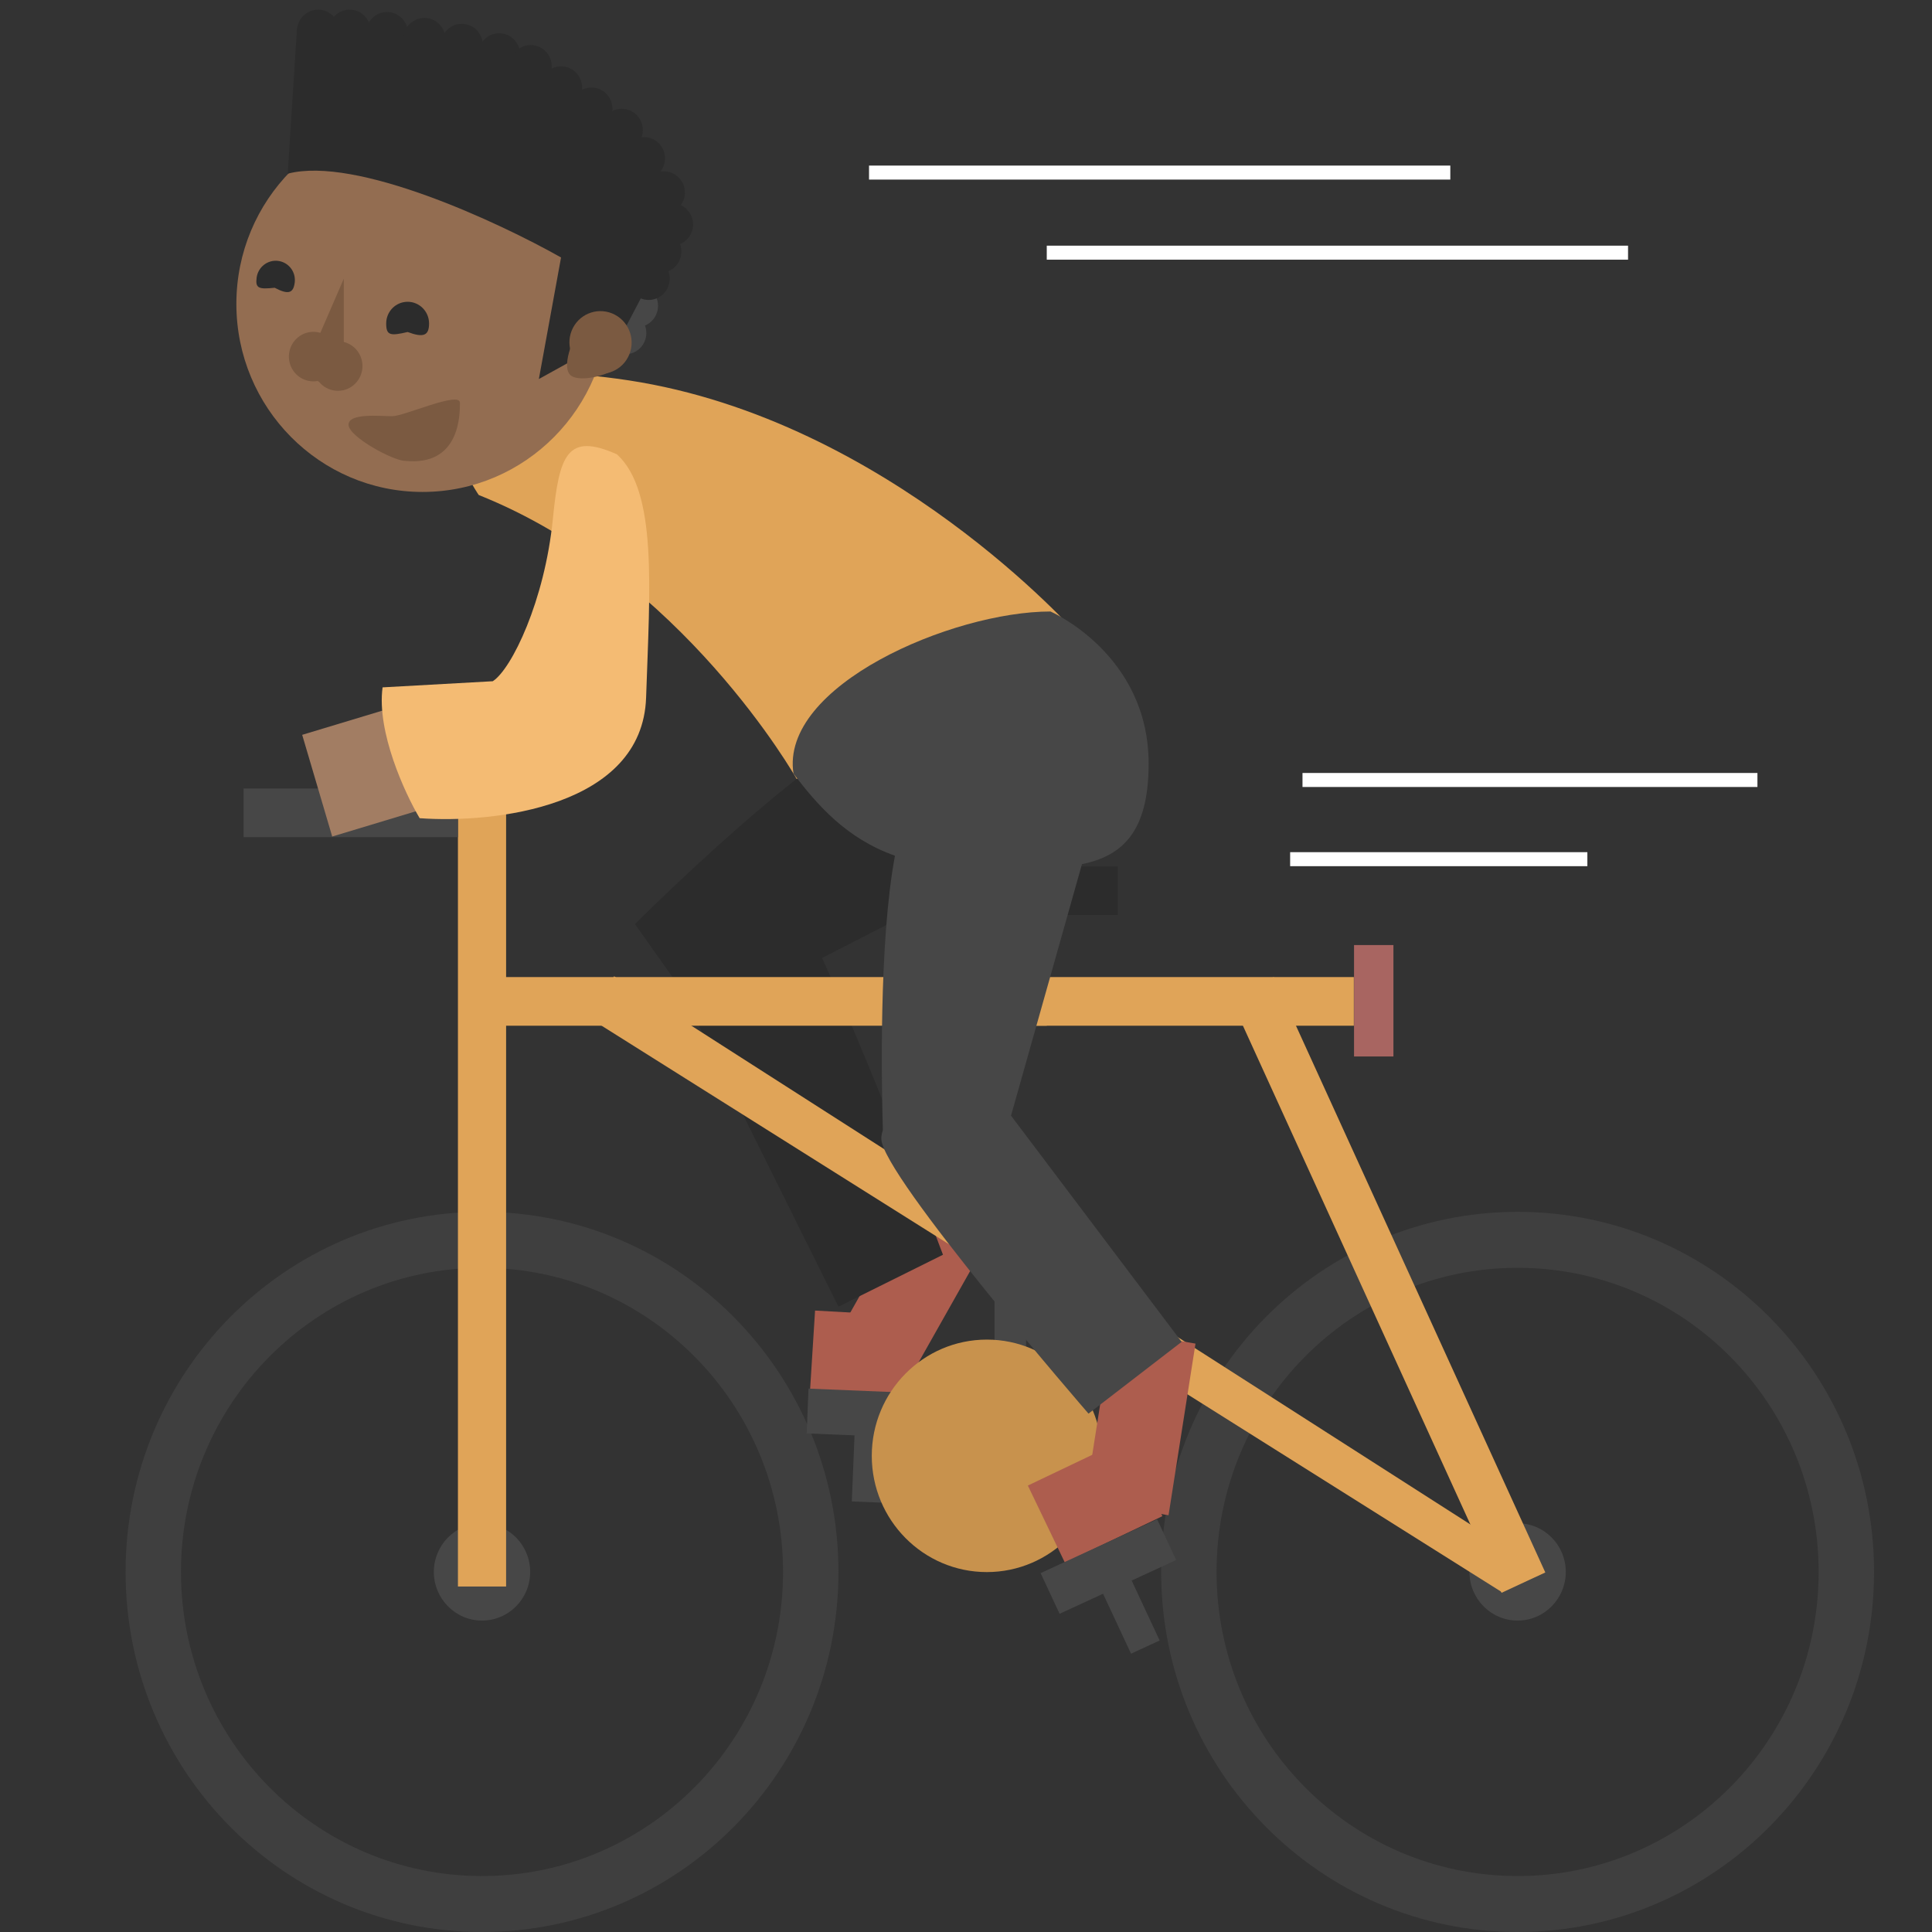 <svg width="200" height="200" viewBox="0 0 200 200" fill="none" xmlns="http://www.w3.org/2000/svg">
<rect x="0" y="0" width="200" height="200" fill="#333333" stroke="none"/>
<rect width="23.655" height="8.741" transform="matrix(-0.494 0.875 0.865 0.49 96.97 120.028)" fill="#AD5D4E"/>
<rect width="9.169" height="8.727" transform="matrix(-0.994 -0.055 -0.063 1.002 93.489 136.174)" fill="#AD5D4E"/>
<path d="M101.81 90.611C101.81 90.611 100.872 77.688 95.783 74.163C90.693 70.637 65.731 95.66 65.731 95.66L72.7 105.516L101.81 90.611Z" fill="#2C2C2C"/>
<path d="M79.35 89.469C76.252 89.424 66.698 94.834 66.698 94.834L86.796 135.265L97.617 129.891C97.617 129.891 82.448 89.513 79.35 89.469Z" fill="#2C2C2C"/>
<path fill-rule="evenodd" clip-rule="evenodd" d="M157.102 200C136.724 200 120.204 183.311 120.204 162.725C120.204 142.138 136.724 125.45 157.102 125.45C177.48 125.45 194 142.138 194 162.725C194 183.311 177.48 200 157.102 200ZM157.102 194.208C139.891 194.208 125.938 180.113 125.938 162.725C125.938 145.338 139.891 131.243 157.102 131.243C174.313 131.243 188.266 145.338 188.266 162.725C188.266 180.113 174.313 194.208 157.102 194.208Z" fill="#3F3F3F"/>
<path fill-rule="evenodd" clip-rule="evenodd" d="M49.898 200C29.52 200 13 183.311 13 162.725C13 142.138 29.52 125.45 49.898 125.45C70.276 125.45 86.796 142.138 86.796 162.725C86.796 183.311 70.276 200 49.898 200ZM49.898 194.208C32.687 194.208 18.734 180.113 18.734 162.725C18.734 145.338 32.687 131.243 49.898 131.243C67.109 131.243 81.062 145.338 81.062 162.725C81.062 180.113 67.109 194.208 49.898 194.208Z" fill="#3F3F3F"/>
<ellipse rx="4.986" ry="5.037" transform="matrix(-1 0 0 1 157.102 162.724)" fill="#474747"/>
<ellipse rx="4.986" ry="5.037" transform="matrix(-1 0 0 1 49.898 162.724)" fill="#474747"/>
<rect width="4.986" height="82.61" transform="matrix(-1 0 0 1 52.392 81.626)" fill="#E0A458"/>
<rect width="4.995" height="67.728" transform="matrix(-0.907 0.422 0.415 0.91 131.862 101.146)" fill="#E0A458"/>
<path d="M63.573 101.061L60.948 105.344L155.451 164.803L159.938 162.756L63.573 101.061Z" fill="#E0A458"/>
<rect width="5.037" height="90.251" transform="matrix(4.32694e-08 1 1 -4.41579e-08 49.898 101.146)" fill="#E0A458"/>
<rect width="5.037" height="22.189" transform="matrix(4.29182e-08 1 1 -4.45192e-08 25.216 81.626)" fill="#474747"/>
<rect width="4.986" height="13.978" transform="matrix(-1 0 0 1 108.361 92.204)" fill="#E0A458"/>
<rect width="5.037" height="27.175" transform="matrix(4.32688e-08 1 1 -4.41585e-08 88.541 89.686)" fill="#2C2C2C"/>
<rect width="4.078" height="11.535" transform="matrix(-1 0 0 1 144.247 97.831)" fill="#A86561"/>
<path d="M111.46 65.602C111.46 65.602 91.964 43.49 65.112 39.38C38.259 35.27 49.56 51.243 49.56 51.243C70.645 59.649 82.469 80.64 82.469 80.64L111.46 65.602Z" fill="#E0A458"/>
<rect width="9.114" height="10.943" transform="matrix(0.954 -0.288 -0.284 -0.962 34.39 86.597)" fill="#A27D63"/>
<path d="M66.884 72.216C67.266 60.88 68.074 50.868 63.865 47.032C58.73 44.754 57.895 47.041 57.23 53.735C56.392 62.174 52.964 69.273 51.01 70.521L39.604 71.156C38.982 75.766 41.904 82.105 43.442 84.698C51.097 85.261 66.501 83.552 66.884 72.216Z" fill="#F4BB73"/>
<rect width="3.265" height="20.645" transform="matrix(-1 0 0 1 106.22 132.555)" fill="#474747"/>
<ellipse rx="2.177" ry="2.199" transform="matrix(-1 0 0 1 64.731 34.472)" fill="#474747"/>
<ellipse rx="2.177" ry="2.199" transform="matrix(-1 0 0 1 65.941 31.662)" fill="#474747"/>
<rect width="13.302" height="4.642" transform="matrix(-0.999 -0.041 -0.041 0.999 96.987 144.295)" fill="#474747"/>
<ellipse rx="19.273" ry="19.466" transform="matrix(-1 0 0 1 43.742 31.46)" fill="#936D51"/>
<path d="M39.978 33.482C39.978 34.719 40.389 34.798 42.197 34.369C43.876 34.996 44.416 34.719 44.416 33.482C44.416 32.244 43.422 31.241 42.197 31.241C40.971 31.241 39.978 32.244 39.978 33.482Z" fill="#2C2C2C"/>
<path d="M26.566 28.747C26.423 29.847 26.779 29.963 28.435 29.789C29.854 30.537 30.366 30.353 30.509 29.253C30.652 28.153 29.885 27.149 28.796 27.009C27.707 26.869 26.709 27.647 26.566 28.747Z" fill="#2C2C2C"/>
<ellipse rx="2.539" ry="2.565" transform="matrix(-1 0 0 1 32.444 36.915)" fill="#7B5A41"/>
<ellipse rx="2.539" ry="2.565" transform="matrix(-1 0 0 1 34.984 37.892)" fill="#7B5A41"/>
<path d="M35.589 28.853L31.25 38.87L35.589 40.412L35.589 28.853Z" fill="#7B5A41"/>
<path d="M58.08 26.654L55.783 39.236L58.987 37.465L62.049 33.8L64.489 34.411L69.447 24.944C70.995 8.427 44.295 3.321 30.751 2.832L29.784 17.98C36.846 16.123 51.591 22.989 58.08 26.654Z" fill="#2C2C2C"/>
<ellipse rx="2.177" ry="2.199" transform="matrix(-1 0 0 1 32.928 3.199)" fill="#2C2C2C"/>
<ellipse rx="2.177" ry="2.199" transform="matrix(-1 0 0 1 36.194 3.199)" fill="#2C2C2C"/>
<ellipse rx="2.177" ry="2.199" transform="matrix(-1 0 0 1 40.063 3.444)" fill="#2C2C2C"/>
<ellipse rx="2.177" ry="2.199" transform="matrix(-1 0 0 1 43.933 4.054)" fill="#2C2C2C"/>
<ellipse rx="2.177" ry="2.199" transform="matrix(-1 0 0 1 47.802 4.665)" fill="#2C2C2C"/>
<ellipse rx="2.177" ry="2.199" transform="matrix(-1 0 0 1 51.671 5.642)" fill="#2C2C2C"/>
<ellipse rx="2.177" ry="2.199" transform="matrix(-1 0 0 1 64.368 13.46)" fill="#2C2C2C"/>
<ellipse rx="2.177" ry="2.199" transform="matrix(-1 0 0 1 61.225 11.261)" fill="#2C2C2C"/>
<ellipse rx="2.177" ry="2.199" transform="matrix(-1 0 0 1 58.08 9.063)" fill="#2C2C2C"/>
<ellipse rx="2.177" ry="2.199" transform="matrix(-1 0 0 1 54.937 6.864)" fill="#2C2C2C"/>
<ellipse rx="2.177" ry="2.199" transform="matrix(-1 0 0 1 66.666 16.392)" fill="#2C2C2C"/>
<ellipse rx="2.177" ry="2.199" transform="matrix(-1 0 0 1 68.722 19.935)" fill="#2C2C2C"/>
<ellipse rx="2.177" ry="2.199" transform="matrix(-1 0 0 1 69.568 23.233)" fill="#2C2C2C"/>
<ellipse rx="2.177" ry="2.199" transform="matrix(-1 0 0 1 68.359 26.043)" fill="#2C2C2C"/>
<ellipse rx="2.177" ry="2.199" transform="matrix(-1 0 0 1 67.15 28.853)" fill="#2C2C2C"/>
<ellipse rx="3.229" ry="3.234" transform="matrix(-0.885 -0.466 -0.459 0.889 62.166 35.452)" fill="#7B5A41"/>
<path d="M60.023 34.064C59.237 35.056 58.099 38.065 59.085 38.861C60.071 39.658 63.417 38.766 64.203 37.774C64.988 36.782 62.915 36.065 61.929 35.269C60.943 34.472 60.808 33.072 60.023 34.064Z" fill="#7B5A41"/>
<path d="M36.081 43.965C36.081 45.203 40.709 47.708 41.934 47.708C47.612 48.281 47.612 42.934 47.612 41.696C47.612 40.459 41.834 43.085 40.608 43.085C39.383 43.085 36.081 42.728 36.081 43.965Z" fill="#7B5A41"/>
<rect width="3.265" height="9.162" transform="matrix(-0.999 -0.041 -0.041 0.999 91.817 146.408)" fill="#474747"/>
<rect width="13.302" height="4.642" transform="matrix(-1 0 0 1 111.178 149.658)" fill="#474747"/>
<ellipse rx="11.911" ry="12.033" transform="matrix(-1 0 0 1 102.157 150.708)" fill="#C8924D"/>
<rect width="18.003" height="8.769" transform="matrix(-0.155 0.987 0.986 0.17 115.111 137.6)" fill="#AD5D4E"/>
<rect width="11.173" height="8.862" transform="matrix(-0.903 0.431 0.433 0.901 116.492 148.968)" fill="#AD5D4E"/>
<path fill-rule="evenodd" clip-rule="evenodd" d="M82.145 80.099C84.602 83.309 87.58 86.788 92.646 88.584C90.953 97.612 91.265 112.714 91.395 117.004C91.285 117.302 91.228 117.603 91.234 117.904C91.305 121.67 112.682 146.338 112.682 146.338L122.323 138.908L104.661 115.493L112.005 89.456C116.209 88.597 118.906 86.087 118.906 79.061C118.906 67.7 108.748 63.302 108.748 63.302C98.564 63.302 80.694 70.998 82.145 80.099Z" fill="#474747"/>
<rect width="13.287" height="4.647" transform="matrix(-0.908 0.419 0.423 0.906 119.788 157.282)" fill="#474747"/>
<rect width="3.261" height="9.172" transform="matrix(-0.908 0.419 0.423 0.906 116.166 161.513)" fill="#474747"/>
<rect x="89.962" y="17.141" width="60.174" height="1.45" fill="white"/>
<rect x="108.361" y="25.432" width="60.174" height="1.45" fill="white"/>
<rect x="134.834" y="80.019" width="47.095" height="1.45" fill="white"/>
<rect x="133.555" y="88.217" width="30.769" height="1.45" fill="white"/>
</svg>
